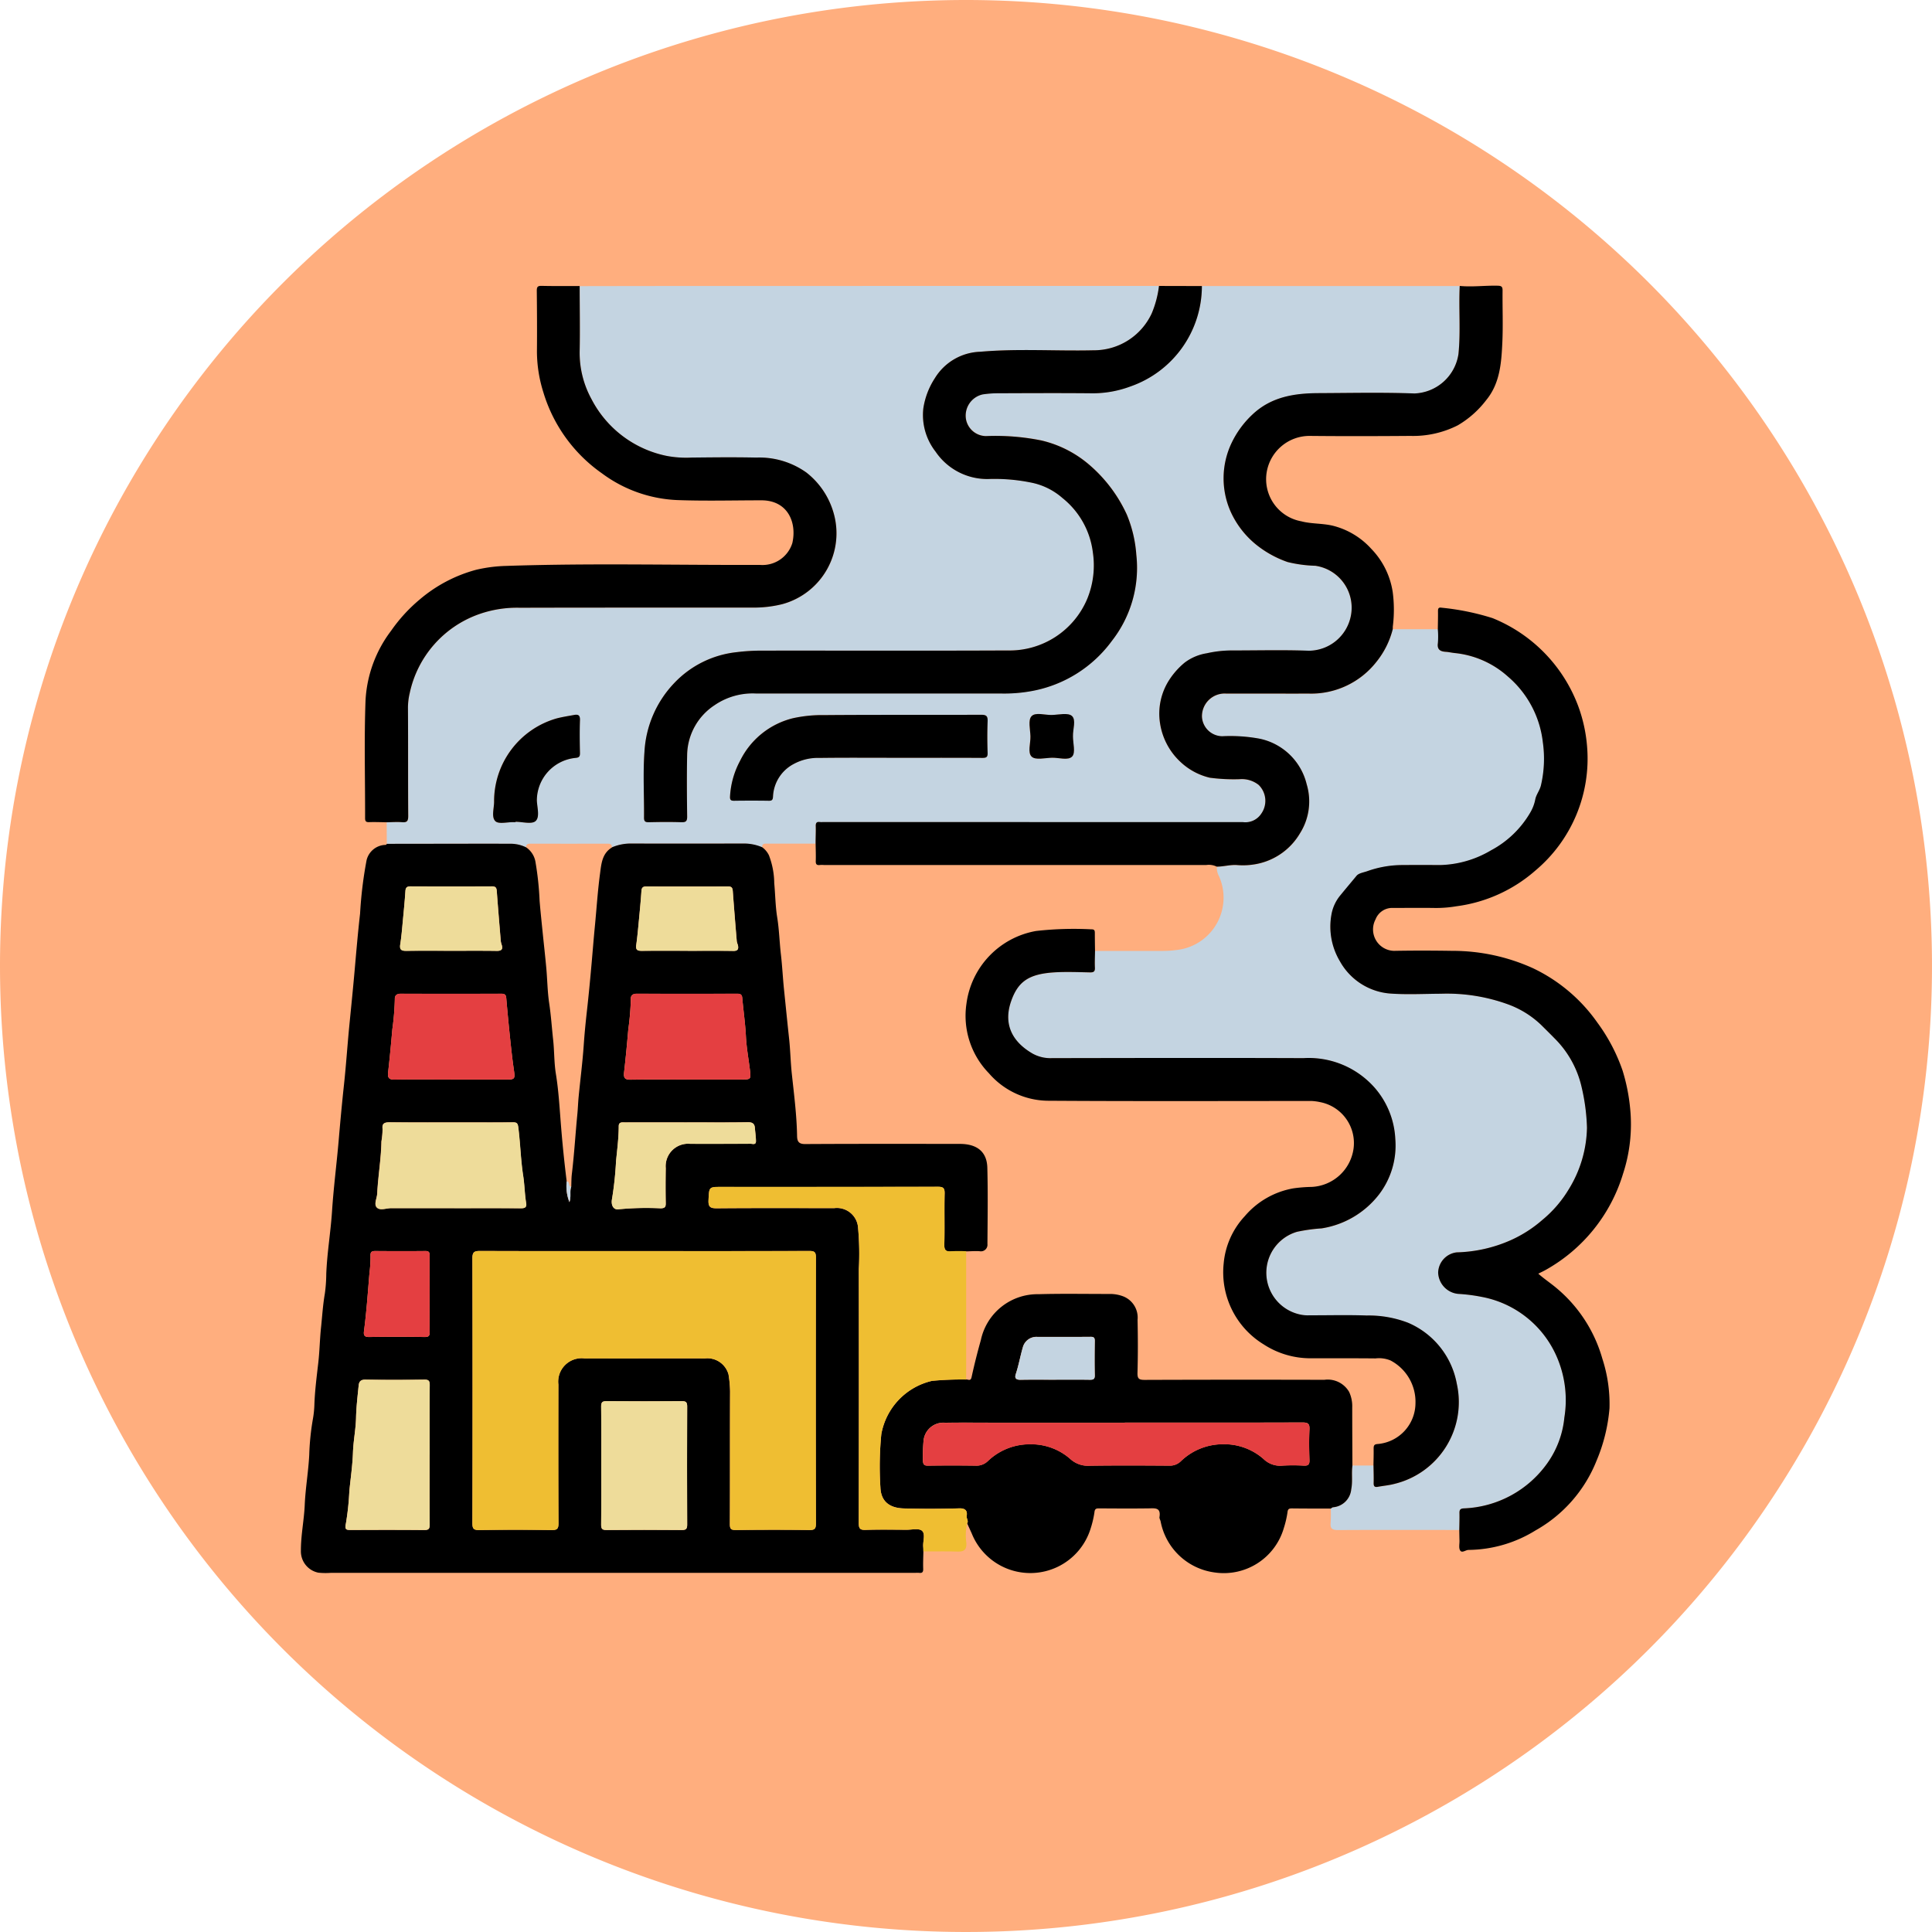 <svg xmlns="http://www.w3.org/2000/svg" xmlns:xlink="http://www.w3.org/1999/xlink" width="169" height="169" viewBox="0 0 169 169">
  <defs>
    <clipPath id="clip-path">
      <rect id="Rectángulo_378260" data-name="Rectángulo 378260" width="116.358" height="112.603" fill="none"/>
    </clipPath>
  </defs>
  <g id="Grupo_1073954" data-name="Grupo 1073954" transform="translate(-385.208 -2057.51)">
    <g id="Grupo_159182" data-name="Grupo 159182" transform="translate(385.208 2057.51)">
      <path id="Unión_12" data-name="Unión 12" d="M84.5,0A84.5,84.5,0,1,1,0,84.5,84.5,84.5,0,0,1,84.5,0Z" transform="translate(0 0)" fill="#ffae7e"/>
    </g>
    <g id="Grupo_1073970" data-name="Grupo 1073970" transform="translate(411.529 2082.51)">
      <g id="Grupo_1073969" data-name="Grupo 1073969" clip-path="url(#clip-path)">
        <path id="Trazado_823742" data-name="Trazado 823742" d="M15.952,48.822l-.011-1.873c.449-.006.9-.046,1.346-.008s.549-.094.546-.538c-.022-3.125,0-6.25-.022-9.375a5.573,5.573,0,0,1,.153-1.378,9.4,9.4,0,0,1,6.051-6.9,9.984,9.984,0,0,1,3.571-.567c6.878-.019,13.756-.006,20.634-.014a10.232,10.232,0,0,0,2.336-.3,6.421,6.421,0,0,0,4.476-8.015,6.858,6.858,0,0,0-2.372-3.5,7.088,7.088,0,0,0-4.374-1.306c-1.894-.046-3.79-.025-5.685,0a9.244,9.244,0,0,1-2.14-.144,9.543,9.543,0,0,1-6.6-4.977,8.423,8.423,0,0,1-1.032-4.2c.033-1.894,0-3.789,0-5.683Q38.13.034,43.438.03L83.5.028a8.963,8.963,0,0,1-.628,2.383,5.567,5.567,0,0,1-5.1,3.245c-3.3.078-6.6-.161-9.89.127A4.83,4.83,0,0,0,63.891,8.1a6.639,6.639,0,0,0-1.007,2.623,5.2,5.2,0,0,0,1.072,3.8,5.452,5.452,0,0,0,4.613,2.39,16,16,0,0,1,3.858.336,5.878,5.878,0,0,1,2.624,1.325,7.2,7.2,0,0,1,2.66,4.747,7.71,7.71,0,0,1-.476,4.053,7.367,7.367,0,0,1-6.96,4.537c-7.174.034-14.347.006-21.522.015a17.44,17.44,0,0,0-2.206.135,8.806,8.806,0,0,0-5.432,2.684,9.458,9.458,0,0,0-2.621,6.046c-.136,1.905-.018,3.828-.037,5.742,0,.36.135.407.441.4.938-.017,1.877-.028,2.815,0,.4.014.523-.087.518-.506-.025-1.817-.04-3.635,0-5.451a5.309,5.309,0,0,1,2.4-4.28,5.884,5.884,0,0,1,3.616-1.027q10.7-.006,21.4,0a13.246,13.246,0,0,0,2.816-.231,11.164,11.164,0,0,0,6.925-4.375,10.365,10.365,0,0,0,2.132-7.537,11.165,11.165,0,0,0-.834-3.517,12.7,12.7,0,0,0-3.3-4.365,9.857,9.857,0,0,0-4.158-2.107,20.2,20.2,0,0,0-4.852-.385,1.8,1.8,0,0,1-1.751-1.465,1.9,1.9,0,0,1,1.462-2.181,8.975,8.975,0,0,1,1.373-.1c2.658-.009,5.317-.02,7.975,0a9.488,9.488,0,0,0,3.6-.605A9.306,9.306,0,0,0,87.25.037H109.8c-.1,1.983.087,3.968-.111,5.953a4.043,4.043,0,0,1-3.85,3.452c-2.792-.1-5.59-.04-8.385-.029-2.124.009-4.143.318-5.789,1.873a8.314,8.314,0,0,0-1.825,2.493,7.179,7.179,0,0,0-.065,6.033,7.885,7.885,0,0,0,2.457,3.041,9.149,9.149,0,0,0,2.517,1.336,11.478,11.478,0,0,0,2.426.325,3.705,3.705,0,0,1,3.088,4.443,3.77,3.77,0,0,1-3.67,2.988c-2.226-.081-4.456-.02-6.685-.024a9.913,9.913,0,0,0-2.237.247,4.324,4.324,0,0,0-1.934.818,6.617,6.617,0,0,0-1.333,1.491,5.437,5.437,0,0,0-.822,3.8,5.8,5.8,0,0,0,1.808,3.413,5.634,5.634,0,0,0,2.549,1.365,16.072,16.072,0,0,0,2.6.129,2.369,2.369,0,0,1,1.672.5,1.947,1.947,0,0,1,.233,2.51,1.665,1.665,0,0,1-1.61.745l-36.712-.008a2.168,2.168,0,0,1-.293,0c-.284-.039-.369.079-.36.359.016.507-.006,1.015-.012,1.523q-2.095,0-4.19,0c-.23,0-.5-.047-.482.322a4.062,4.062,0,0,0-1.62-.327c-3.277,0-6.555.007-9.832,0a4.19,4.19,0,0,0-1.693.332c.014-.258-.126-.326-.362-.325q-3.386.008-6.773,0c-.235,0-.377.065-.365.324a3.084,3.084,0,0,0-1.325-.318c-3.623-.009-7.246,0-10.869.007M60.835,41.3c2.4,0,4.806-.007,7.209.008.345,0,.475-.061.462-.442-.031-.916-.035-1.836,0-2.753.017-.449-.1-.579-.565-.578-4.572.02-9.144-.009-13.715.029a11.816,11.816,0,0,0-2.751.273,7.013,7.013,0,0,0-4.627,3.739,7.388,7.388,0,0,0-.873,3.117c-.014.285.07.367.353.363q1.524-.023,3.048,0c.29,0,.345-.1.36-.373a3.388,3.388,0,0,1,1.8-2.838,4.432,4.432,0,0,1,2.265-.536c2.344-.03,4.689-.011,7.033-.011M27.205,46.932V46.9c.6,0,1.416.237,1.753-.062.387-.344.141-1.175.113-1.788a3.746,3.746,0,0,1,3.358-3.734c.341-.024.418-.126.412-.442-.018-.957-.031-1.915,0-2.871.016-.418-.152-.512-.5-.45-.509.091-1.022.169-1.522.3a7.542,7.542,0,0,0-5.49,7.315c-.005.577-.249,1.328.114,1.68.285.277,1.036.074,1.581.083.059,0,.117,0,.176,0m48.768-7.5c-.022-.615.3-1.44-.094-1.787-.341-.3-1.15-.1-1.752-.085s-1.441-.269-1.788.118c-.3.339-.1,1.149-.086,1.751s-.269,1.44.118,1.787c.339.3,1.15.1,1.752.086s1.443.269,1.787-.119c.3-.337.062-1.148.062-1.75" transform="translate(-8.438 -0.015)" fill="#c4d4e1"/>
        <path id="Trazado_823743" data-name="Trazado 823743" d="M27.209,103.985a4.2,4.2,0,0,1,1.693-.333c3.277.011,6.555.007,9.833,0a4.056,4.056,0,0,1,1.62.327,1.888,1.888,0,0,1,.585.7,6.959,6.959,0,0,1,.465,2.442c.094.994.1,2,.258,2.983.176,1.085.2,2.179.327,3.266.117,1.011.166,2.036.27,3.047.147,1.432.29,2.866.445,4.3.11,1.012.127,2.035.235,3.048.194,1.818.432,3.632.463,5.464.008.45.122.714.695.711,4.515-.025,9.031-.017,13.547-.013,1.5,0,2.361.688,2.4,2.073.058,2.226.025,4.455.009,6.683a.575.575,0,0,1-.69.63c-.388-.026-.78.008-1.17.016a12.8,12.8,0,0,0-1.289,0c-.471.042-.634-.081-.621-.592.039-1.484-.009-2.97.026-4.454.012-.492-.121-.605-.607-.6q-9.44.028-18.881.012c-1.15,0-1.109,0-1.166,1.151-.03.609.16.723.734.719,3.42-.029,6.841-.017,10.261-.013A1.855,1.855,0,0,1,48.74,137.3a24.944,24.944,0,0,1,.064,3.569q.012,11.107-.008,22.214c0,.483.107.626.6.61,1.191-.04,2.384-.017,3.577-.011.465,0,1.084-.151,1.356.086.322.28.069.917.107,1.4.011.136.01.273.015.41-.008.507-.034,1.015-.016,1.522.01.292-.094.385-.367.348a2.251,2.251,0,0,0-.293,0H2.638a6.207,6.207,0,0,1-1.112-.015A1.9,1.9,0,0,1,0,165.523c-.008-1.349.277-2.676.335-4.014.063-1.463.318-2.9.394-4.365a22.219,22.219,0,0,1,.306-3.071,8.573,8.573,0,0,0,.144-1.318c.041-1.229.2-2.446.339-3.665.123-1.05.134-2.112.249-3.163.1-.968.16-1.941.327-2.9a13.079,13.079,0,0,0,.125-1.725c.071-1.846.386-3.665.506-5.507.133-2.048.4-4.09.577-6.139.138-1.627.288-3.255.464-4.879.186-1.723.3-3.451.467-5.173.163-1.646.331-3.29.475-4.937.143-1.627.282-3.257.468-4.879a36.007,36.007,0,0,1,.568-4.672,1.75,1.75,0,0,1,1.527-1.338c.094-.009.2.018.243-.1,3.623,0,7.247-.016,10.869-.007a3.084,3.084,0,0,1,1.325.319,1.93,1.93,0,0,1,.81,1.266,26.828,26.828,0,0,1,.363,3.421c.074.9.17,1.791.26,2.687.108,1.068.23,2.136.327,3.205.091,1.015.1,2.041.25,3.046.161,1.067.23,2.139.347,3.208.109.992.079,2,.24,2.985.233,1.425.315,2.864.428,4.295q.2,2.561.517,5.106a3.806,3.806,0,0,0,.238,1.814c.176-.5,0-.944.16-1.349.016-.369.008-.741.052-1.107.21-1.739.311-3.487.481-5.229.051-.519.065-1.038.116-1.555.145-1.489.337-2.974.441-4.466.069-1,.166-2,.277-2.984.164-1.45.3-2.9.428-4.354.09-1.034.173-2.073.273-3.1.148-1.525.244-3.058.448-4.578.116-.866.172-1.775,1.044-2.305M30.043,139.3c-4.788,0-9.577.008-14.365-.01-.5,0-.682.084-.68.647q.032,11.575,0,23.149c0,.469.084.625.592.617q3.166-.049,6.332,0c.486.007.609-.113.606-.6-.022-4.044-.016-8.088-.01-12.131a2.049,2.049,0,0,1,2.281-2.285c1.094-.005,2.189,0,3.283,0,2.423,0,4.847,0,7.27,0a1.918,1.918,0,0,1,2.049,1.4,9.8,9.8,0,0,1,.137,1.5c-.015,3.868,0,7.736-.018,11.6,0,.413.1.518.515.514,2.149-.022,4.3-.027,6.449,0,.481.007.563-.148.562-.586q-.019-11.633,0-23.266c0-.487-.159-.559-.59-.558q-7.211.02-14.423.008m-16.625-3.752c1.936,0,3.871-.009,5.806.008.364,0,.547-.065.481-.471-.128-.781-.135-1.579-.256-2.356-.219-1.409-.249-2.833-.429-4.245-.046-.362-.126-.451-.47-.447-1.368.016-2.737.007-4.105.007-2.229,0-4.457.009-6.686-.008-.439,0-.675.095-.61.587a7.043,7.043,0,0,1-.1,1.085c-.027,1.531-.294,3.04-.37,4.565-.021.417-.315.934-.029,1.22s.824.05,1.251.052c1.838.006,3.676,0,5.513,0M11.26,157.126c0-2.03-.009-4.06.008-6.089,0-.374-.084-.492-.476-.487-1.718.023-3.437.027-5.154,0-.415-.008-.554.184-.587.508-.094.939-.207,1.88-.229,2.823-.024,1.024-.235,2.025-.27,3.05-.039,1.13-.208,2.255-.317,3.382a23.261,23.261,0,0,1-.3,2.816c-.126.567.043.573.469.572,2.128-.009,4.256-.015,6.384.005.392,0,.479-.113.476-.487-.018-2.03-.008-4.06-.008-6.089m15.015.937c0,1.718.012,3.437-.009,5.155,0,.38.094.486.48.483q3.282-.029,6.564,0c.383,0,.483-.1.482-.482q-.023-5.155,0-10.311c0-.38-.1-.486-.48-.482q-3.282.028-6.564,0c-.383,0-.486.1-.482.482.021,1.718.009,3.436.009,5.155m7.487-33.769h4.806c.811,0,.812-.044.71-.872-.12-.966-.3-1.924-.347-2.9-.058-1.126-.22-2.246-.321-3.37-.025-.278-.148-.362-.41-.362q-4.425.008-8.849,0c-.317,0-.5.155-.487.449a23.048,23.048,0,0,1-.222,2.667c-.107,1.25-.225,2.5-.368,3.743-.056.48.048.666.566.658,1.641-.026,3.282-.009,4.923-.01m-20.646,0h4.806c.811,0,.828-.045.707-.871-.133-.906-.231-1.817-.326-2.728q-.186-1.771-.338-3.545c-.024-.277-.145-.363-.409-.363q-4.425.008-8.849,0c-.316,0-.5.153-.488.447A23.048,23.048,0,0,1,8,119.9c-.109,1.249-.225,2.5-.367,3.743-.055.477.043.668.563.659,1.641-.026,3.282-.009,4.923-.01m20.691,3.752q-2.727,0-5.453,0c-.243,0-.55-.064-.552.334,0,1.024-.137,2.038-.235,3.054a29.891,29.891,0,0,1-.347,3.276c-.122.583.126,1.014.59.934a25.2,25.2,0,0,1,3.664-.083c.38-.01.447-.126.44-.468-.021-1.015-.016-2.031,0-3.047a1.963,1.963,0,0,1,2.145-2.126c1.759,0,3.518,0,5.277-.005.177,0,.474.124.469-.225,0-.384-.062-.768-.093-1.152s-.216-.514-.628-.507c-1.758.029-3.518.012-5.277.012m.035-15.009c1.329,0,2.658-.013,3.987.008.407.007.465-.18.4-.5a2.9,2.9,0,0,1-.1-.326c-.122-1.464-.242-2.929-.349-4.394-.02-.28-.088-.421-.408-.419q-3.577.016-7.154,0c-.3,0-.41.1-.43.4-.056.851-.139,1.7-.22,2.549-.07.726-.13,1.455-.235,2.176-.067.46.145.513.523.508,1.329-.016,2.658-.006,3.988-.006m-20.761,0c1.349,0,2.7-.013,4.046.008.444.007.561-.153.428-.554a1.483,1.483,0,0,1-.075-.334c-.12-1.445-.241-2.89-.347-4.336-.02-.281-.091-.419-.409-.417q-3.577.016-7.154,0c-.3,0-.409.105-.428.406-.056.851-.139,1.7-.22,2.549-.068.707-.123,1.417-.233,2.118-.083.521.16.572.582.566,1.27-.02,2.541-.007,3.812-.007M11.26,143.059c0-1.112-.005-2.225,0-3.337,0-.269-.024-.43-.367-.426-1.464.017-2.929.012-4.393,0-.289,0-.428.074-.411.4A11.158,11.158,0,0,1,6,141.2c-.143,1.7-.257,3.4-.48,5.094-.048.362.027.53.448.525q2.43-.032,4.861,0c.391.006.442-.148.437-.479-.016-1.092-.006-2.185-.006-3.278" transform="translate(0 -54.865)"/>
        <path id="Trazado_823744" data-name="Trazado 823744" d="M170.908,142.6c-3.532,0-7.065-.013-10.6.008-.511,0-.71-.123-.654-.65a11.484,11.484,0,0,0,.008-1.228c.065-.04.127-.1.2-.114a1.737,1.737,0,0,0,1.593-1.572c.141-.7.006-1.391.106-2.079h1.84c.007.507.027,1.016.014,1.523-.008.277.063.4.359.348.49-.091.992-.132,1.47-.26a7.359,7.359,0,0,0,5.444-8.752,7.2,7.2,0,0,0-4.273-5.342,9.6,9.6,0,0,0-3.618-.631c-1.66-.061-3.323-.012-4.985-.019a3.087,3.087,0,0,1-.859-.075,3.734,3.734,0,0,1-.251-7.227,14.7,14.7,0,0,1,2.152-.3,7.881,7.881,0,0,0,5.03-2.97,7.044,7.044,0,0,0,1.424-4.842,7.354,7.354,0,0,0-1.812-4.5,7.686,7.686,0,0,0-6.226-2.582c-7.331-.031-14.663-.016-21.994,0a3.239,3.239,0,0,1-1.667-.381c-2.032-1.164-2.527-2.8-1.914-4.578.6-1.742,1.548-2.393,3.748-2.541,1.051-.071,2.111-.025,3.166,0,.334.007.435-.092.42-.423-.023-.487,0-.976.011-1.464l5.772,0a9.868,9.868,0,0,0,1.568-.108,4.606,4.606,0,0,0,3.515-6.412,1.593,1.593,0,0,1-.2-.842c.58,0,1.142-.17,1.73-.142a6.268,6.268,0,0,0,1.846-.107,5.647,5.647,0,0,0,3.715-2.676,5.212,5.212,0,0,0,.581-4.277,5.357,5.357,0,0,0-4.089-3.984,14.036,14.036,0,0,0-3.292-.221,1.8,1.8,0,0,1-1.779-1.691,1.987,1.987,0,0,1,2.137-2.039c2.4-.012,4.807,0,7.211,0a7.247,7.247,0,0,0,5.907-2.774,7.453,7.453,0,0,0,1.433-2.87l3.943,0a7.534,7.534,0,0,1,.006,1.228c-.087.577.23.732.683.761.271.017.531.082.794.108a8.18,8.18,0,0,1,4.64,2.05,8.873,8.873,0,0,1,3.064,5.764,10.227,10.227,0,0,1-.169,3.769c-.1.428-.414.8-.492,1.212a3.607,3.607,0,0,1-.448,1.172,8.689,8.689,0,0,1-3.428,3.292,9.128,9.128,0,0,1-4.446,1.286q-1.7-.013-3.4,0a9.191,9.191,0,0,0-2.977.536c-.318.112-.744.169-.934.4-.468.567-.945,1.129-1.41,1.7a3.594,3.594,0,0,0-.794,1.725,5.9,5.9,0,0,0,.742,4.049A5.513,5.513,0,0,0,164.8,95.67c1.5.113,3.008.029,4.512.022a15.606,15.606,0,0,1,5.91.948,8.274,8.274,0,0,1,2.834,1.769c.4.4.8.791,1.19,1.189a8.74,8.74,0,0,1,2.358,4.238,17.578,17.578,0,0,1,.474,3.573,10.622,10.622,0,0,1-1.622,5.433,10.372,10.372,0,0,1-2.272,2.628,11.075,11.075,0,0,1-2.773,1.78,12.4,12.4,0,0,1-4.726,1.065,1.833,1.833,0,0,0-1.625,1.763,1.936,1.936,0,0,0,1.747,1.869,14.93,14.93,0,0,1,2.053.261,8.949,8.949,0,0,1,6.558,5.2,9.517,9.517,0,0,1,.682,5.356,8.269,8.269,0,0,1-1.481,3.981,9.394,9.394,0,0,1-7.313,3.965c-.327.016-.389.141-.382.424.011.487-.008.975-.014,1.463" transform="translate(-69.577 -33.767)" fill="#c4d4e1"/>
        <path id="Trazado_823745" data-name="Trazado 823745" d="M148.928,202.359c-.1.688.034,1.379-.106,2.079a1.738,1.738,0,0,1-1.593,1.572c-.07.009-.131.075-.2.114-1.113,0-2.226,0-3.339-.013-.249,0-.411-.008-.444.343a8.571,8.571,0,0,1-.323,1.383,5.466,5.466,0,0,1-6.045,3.876,5.551,5.551,0,0,1-4.73-4.467c-.03-.132-.12-.273-.1-.377.144-.871-.419-.768-.971-.761-1.426.018-2.851.009-4.277,0-.254,0-.408,0-.441.346a8.666,8.666,0,0,1-.323,1.383,5.521,5.521,0,0,1-10.414.453q-.2-.439-.4-.879c.151-.221-.079-.415-.037-.658.072-.42-.1-.665-.643-.65-1.619.046-3.241.051-4.86.006-1.361-.038-2-.713-2.044-1.827a28.882,28.882,0,0,1,.079-4.674,5.841,5.841,0,0,1,4.44-4.659,28.017,28.017,0,0,1,2.978-.118c.177-.02.393.182.476-.2q.357-1.634.813-3.247a5.065,5.065,0,0,1,5.051-4.012c2.088-.06,4.179-.016,6.269-.021a3.234,3.234,0,0,1,1.12.205,1.993,1.993,0,0,1,1.267,2.065c.034,1.541.038,3.085-.006,4.626-.015.532.143.623.639.621q7.851-.029,15.7-.006a2.161,2.161,0,0,1,2.171,1.052,2.943,2.943,0,0,1,.274,1.35c0,1.7.01,3.4.016,5.094m-19.91-3.749h-11.37c-1.445,0-2.892-.019-4.337.007a1.741,1.741,0,0,0-1.9,1.592,15.629,15.629,0,0,0-.057,1.7c.023.353.1.464.465.458q2.08-.032,4.161,0a1.426,1.426,0,0,0,1.05-.393,5.276,5.276,0,0,1,3.709-1.477,5.173,5.173,0,0,1,3.492,1.27,2.281,2.281,0,0,0,1.7.606c2.325-.035,4.65-.021,6.975-.007a1.363,1.363,0,0,0,1-.373,5.3,5.3,0,0,1,3.7-1.5,5.2,5.2,0,0,1,3.544,1.288,2.066,2.066,0,0,0,1.646.584,16.064,16.064,0,0,1,1.874,0c.372.016.511-.081.5-.479-.03-.9-.042-1.8,0-2.694.025-.507-.148-.6-.62-.6-5.177.017-10.354.011-15.531.011m-6.06-3.757c1,0,1.992-.01,2.988.006.3,0,.455-.031.445-.4-.026-1-.017-1.991,0-2.987,0-.271-.063-.371-.354-.369-1.563.014-3.125.009-4.688.005A1.227,1.227,0,0,0,120.1,192c-.229.776-.365,1.581-.622,2.354-.127.381.035.513.428.505,1.015-.02,2.031-.007,3.047-.006" transform="translate(-56.945 -99.163)"/>
        <path id="Trazado_823746" data-name="Trazado 823746" d="M146.143,30.027a7.446,7.446,0,0,1-1.433,2.87A7.247,7.247,0,0,1,138.8,35.67c-2.4.006-4.807-.007-7.211,0a1.987,1.987,0,0,0-2.137,2.039,1.8,1.8,0,0,0,1.779,1.691,14.035,14.035,0,0,1,3.292.222,5.356,5.356,0,0,1,4.09,3.983,5.215,5.215,0,0,1-.581,4.277,5.648,5.648,0,0,1-3.715,2.676,6.252,6.252,0,0,1-1.846.107c-.588-.028-1.15.145-1.73.142a1.562,1.562,0,0,0-.9-.142H96.382a2.646,2.646,0,0,0-.351,0c-.281.038-.371-.07-.361-.354.017-.506-.006-1.014-.012-1.522s.028-1.016.012-1.523c-.009-.28.076-.4.36-.359a2.092,2.092,0,0,0,.293,0l36.712.007a1.665,1.665,0,0,0,1.61-.745,1.947,1.947,0,0,0-.233-2.51,2.368,2.368,0,0,0-1.672-.5,16.077,16.077,0,0,1-2.6-.129,5.63,5.63,0,0,1-2.548-1.365,5.8,5.8,0,0,1-1.808-3.412,5.435,5.435,0,0,1,.821-3.8,6.619,6.619,0,0,1,1.334-1.491,4.32,4.32,0,0,1,1.933-.818,9.941,9.941,0,0,1,2.238-.247c2.228,0,4.459-.057,6.685.024a3.769,3.769,0,0,0,3.67-2.988,3.705,3.705,0,0,0-3.088-4.443,11.479,11.479,0,0,1-2.426-.325,9.155,9.155,0,0,1-2.517-1.336,7.885,7.885,0,0,1-2.457-3.041,7.183,7.183,0,0,1,.064-6.034,8.315,8.315,0,0,1,1.825-2.493c1.646-1.555,3.666-1.864,5.789-1.873,2.795-.011,5.593-.075,8.385.029a4.044,4.044,0,0,0,3.85-3.452c.2-1.985.015-3.97.111-5.953,1.112.109,2.224-.049,3.337-.019.341.009.413.111.41.43-.016,1.524.05,3.05-.022,4.571-.083,1.765-.21,3.548-1.409,5.006a8.537,8.537,0,0,1-2.494,2.208,8.623,8.623,0,0,1-4.134.923c-2.951.023-5.9.03-8.854,0a3.8,3.8,0,0,0-3.713,3.133,3.745,3.745,0,0,0,3.027,4.338c.865.229,1.815.17,2.719.377A6.733,6.733,0,0,1,144.256,23a6.917,6.917,0,0,1,1.884,3.8,11.782,11.782,0,0,1,.009,2.988c-.007.077,0,.155-.007.233" transform="translate(-50.633 0)"/>
        <path id="Trazado_823747" data-name="Trazado 823747" d="M202.616,140.487c.006-.488.025-.976.014-1.463-.007-.283.056-.408.382-.424a9.394,9.394,0,0,0,7.313-3.965,8.269,8.269,0,0,0,1.481-3.981,9.517,9.517,0,0,0-.682-5.356,8.949,8.949,0,0,0-6.558-5.2,14.932,14.932,0,0,0-2.053-.261,1.936,1.936,0,0,1-1.747-1.869,1.833,1.833,0,0,1,1.625-1.763,12.4,12.4,0,0,0,4.726-1.065,11.075,11.075,0,0,0,2.773-1.78,10.371,10.371,0,0,0,2.272-2.628,10.622,10.622,0,0,0,1.622-5.433,17.578,17.578,0,0,0-.474-3.573,8.74,8.74,0,0,0-2.358-4.238c-.39-.4-.791-.794-1.19-1.189a8.274,8.274,0,0,0-2.834-1.769,15.606,15.606,0,0,0-5.91-.948c-1.5.007-3.016.092-4.512-.022a5.513,5.513,0,0,1-4.338-2.825,5.9,5.9,0,0,1-.742-4.049,3.6,3.6,0,0,1,.794-1.725c.465-.57.942-1.132,1.41-1.7.19-.229.616-.287.934-.4a9.191,9.191,0,0,1,2.977-.536q1.7-.013,3.4,0a9.128,9.128,0,0,0,4.446-1.286,8.688,8.688,0,0,0,3.428-3.292,3.607,3.607,0,0,0,.448-1.172c.079-.407.389-.784.492-1.212a10.226,10.226,0,0,0,.169-3.769,8.873,8.873,0,0,0-3.064-5.764,8.18,8.18,0,0,0-4.64-2.05c-.262-.026-.523-.091-.794-.108-.453-.028-.77-.184-.683-.761a7.532,7.532,0,0,0-.006-1.228c.007-.527.023-1.054.015-1.581,0-.225.056-.329.3-.289a21.844,21.844,0,0,1,4.473.913,13.325,13.325,0,0,1,7.5,7.715,13.238,13.238,0,0,1,.773,3.572,12.776,12.776,0,0,1-4.521,10.789,13.006,13.006,0,0,1-6.9,3.127,10.741,10.741,0,0,1-1.843.152c-1.268-.021-2.537,0-3.805-.006a1.563,1.563,0,0,0-1.438,1,1.875,1.875,0,0,0,1.613,2.756c1.7-.031,3.4-.027,5.1,0a17.037,17.037,0,0,1,7.056,1.518,14.459,14.459,0,0,1,5.637,4.763,15.6,15.6,0,0,1,2.2,4.185,16.431,16.431,0,0,1,.657,3.251,13.913,13.913,0,0,1-.617,5.789,14.411,14.411,0,0,1-6.817,8.433c-.179.1-.372.186-.595.3.518.457,1.077.826,1.588,1.255a12.47,12.47,0,0,1,4.015,6.177,12.789,12.789,0,0,1,.626,4.345,14.924,14.924,0,0,1-1.134,4.587,12.122,12.122,0,0,1-5.328,6.089,11.331,11.331,0,0,1-5.863,1.711c-.262,0-.576.308-.74.044-.134-.214-.049-.566-.057-.857-.009-.312-.013-.625-.019-.937" transform="translate(-101.286 -31.656)"/>
        <path id="Trazado_823748" data-name="Trazado 823748" d="M112.539.037a9.306,9.306,0,0,1-6.225,8.774,9.489,9.489,0,0,1-3.6.605c-2.658-.023-5.317-.011-7.975,0a9.03,9.03,0,0,0-1.372.1,1.9,1.9,0,0,0-1.462,2.181,1.8,1.8,0,0,0,1.751,1.465,20.2,20.2,0,0,1,4.853.385,9.86,9.86,0,0,1,4.158,2.107,12.686,12.686,0,0,1,3.3,4.365,11.166,11.166,0,0,1,.835,3.516,10.363,10.363,0,0,1-2.133,7.538,11.161,11.161,0,0,1-6.925,4.375,13.27,13.27,0,0,1-2.815.231q-10.7,0-21.4,0A5.886,5.886,0,0,0,69.913,36.7a5.309,5.309,0,0,0-2.4,4.28c-.038,1.816-.023,3.634,0,5.451.006.42-.112.521-.518.507-.937-.032-1.876-.021-2.814,0-.306.005-.444-.041-.441-.4.019-1.914-.1-3.837.037-5.742A9.455,9.455,0,0,1,66.4,34.748a8.8,8.8,0,0,1,5.431-2.684,17.447,17.447,0,0,1,2.206-.135c7.174-.009,14.348.019,21.522-.015a7.368,7.368,0,0,0,6.96-4.537A7.711,7.711,0,0,0,103,23.324a7.2,7.2,0,0,0-2.66-4.746,5.876,5.876,0,0,0-2.623-1.325,16.006,16.006,0,0,0-3.858-.336,5.453,5.453,0,0,1-4.613-2.391,5.205,5.205,0,0,1-1.072-3.8A6.639,6.639,0,0,1,89.179,8.1a4.83,4.83,0,0,1,3.989-2.317c3.292-.289,6.594-.049,9.89-.127a5.568,5.568,0,0,0,5.1-3.245,8.986,8.986,0,0,0,.628-2.383l3.754.009" transform="translate(-33.726 -0.015)"/>
        <path id="Trazado_823749" data-name="Trazado 823749" d="M30.677.029c0,1.895.038,3.789,0,5.683a8.425,8.425,0,0,0,1.032,4.2,9.545,9.545,0,0,0,6.6,4.977,9.238,9.238,0,0,0,2.139.143c1.895-.021,3.791-.041,5.686,0a7.089,7.089,0,0,1,4.374,1.306,6.859,6.859,0,0,1,2.371,3.5,6.422,6.422,0,0,1-4.476,8.015,10.258,10.258,0,0,1-2.336.3c-6.878.007-13.756-.006-20.634.014a9.985,9.985,0,0,0-3.571.567,9.4,9.4,0,0,0-6.051,6.9,5.576,5.576,0,0,0-.153,1.379c.02,3.125,0,6.25.022,9.375,0,.443-.11.574-.546.538s-.9,0-1.346.008c-.508-.006-1.016-.029-1.523-.011-.286.01-.357-.084-.357-.362.009-3.437-.089-6.879.04-10.312a11.022,11.022,0,0,1,2.236-6.069,13.914,13.914,0,0,1,2.5-2.733,12.665,12.665,0,0,1,4.94-2.6,12.9,12.9,0,0,1,2.632-.338c7.4-.251,14.795-.062,22.192-.088a2.731,2.731,0,0,0,2.833-1.912c.41-1.785-.385-3.734-2.7-3.738-2.442,0-4.888.068-7.327-.02a11.856,11.856,0,0,1-6.625-2.338A13.335,13.335,0,0,1,27.5,9.315a11.994,11.994,0,0,1-.56-3.546c.017-1.777.006-3.555-.013-5.332,0-.321.07-.432.412-.425,1.111.025,2.223.014,3.335.016" transform="translate(-6.293 -0.006)"/>
        <path id="Trazado_823750" data-name="Trazado 823750" d="M98.28,184.3a28.012,28.012,0,0,0-2.978.118,5.842,5.842,0,0,0-4.44,4.659,28.882,28.882,0,0,0-.079,4.674c.043,1.114.682,1.789,2.043,1.827,1.619.045,3.242.04,4.86-.006.543-.016.716.229.644.65-.042.243.188.436.037.658A4.89,4.89,0,0,0,98.3,198.6c.036.624-.235.762-.78.748-.992-.026-1.986-.01-2.978-.012,0-.137,0-.273-.015-.41-.038-.481.215-1.117-.107-1.4-.272-.236-.891-.083-1.356-.086-1.192-.006-2.385-.029-3.576.011-.5.016-.6-.127-.6-.61q.025-11.107.008-22.214a24.944,24.944,0,0,0-.064-3.569,1.855,1.855,0,0,0-2.092-1.759c-3.42,0-6.841-.016-10.261.013-.575,0-.764-.11-.734-.719.057-1.149.016-1.151,1.166-1.151q9.44,0,18.881-.012c.486,0,.619.112.607.6-.035,1.484.013,2.97-.026,4.454-.013.511.15.634.621.592a12.8,12.8,0,0,1,1.289,0V184.3" transform="translate(-40.09 -88.626)" fill="#efbe32"/>
        <path id="Trazado_823751" data-name="Trazado 823751" d="M94.607,83.487c-2.344,0-4.689-.019-7.033.011a4.439,4.439,0,0,0-2.265.535,3.389,3.389,0,0,0-1.8,2.839c-.016.269-.07.377-.36.373q-1.524-.023-3.048,0c-.282,0-.366-.078-.353-.363a7.4,7.4,0,0,1,.873-3.117,7.014,7.014,0,0,1,4.627-3.739A11.793,11.793,0,0,1,88,79.752c4.571-.038,9.144-.009,13.715-.029.469,0,.583.128.566.577-.035.917-.032,1.836,0,2.753.013.38-.117.444-.462.442-2.4-.015-4.806-.008-7.209-.008" transform="translate(-42.211 -42.199)"/>
        <path id="Trazado_823752" data-name="Trazado 823752" d="M37.673,89.114H37.5c-.544-.01-1.295.193-1.581-.084-.363-.351-.119-1.1-.113-1.679a7.542,7.542,0,0,1,5.49-7.316c.5-.128,1.013-.207,1.522-.3.348-.063.515.031.5.449-.035.956-.023,1.914,0,2.871.006.316-.071.418-.412.442a3.747,3.747,0,0,0-3.359,3.735c.028.613.274,1.444-.113,1.788-.337.3-1.15.062-1.753.062v.03" transform="translate(-18.906 -42.197)"/>
        <path id="Trazado_823753" data-name="Trazado 823753" d="M139.206,81.535c0,.6.237,1.413-.062,1.75-.344.387-1.171.1-1.787.119s-1.413.218-1.752-.086c-.387-.346-.1-1.171-.118-1.787s-.218-1.412.086-1.751c.346-.387,1.172-.1,1.788-.118s1.411-.218,1.752.085c.39.347.072,1.172.094,1.787" transform="translate(-71.67 -42.121)"/>
        <path id="Trazado_823754" data-name="Trazado 823754" d="M46.91,179.383c4.808,0,9.616.005,14.423-.009.431,0,.591.071.589.558q-.026,11.633,0,23.266c0,.438-.081.593-.562.586-2.15-.03-4.3-.024-6.449,0-.41,0-.517-.1-.515-.513.017-3.868,0-7.736.018-11.6a9.744,9.744,0,0,0-.137-1.5,1.917,1.917,0,0,0-2.049-1.4c-2.424-.007-4.847,0-7.27,0-1.094,0-2.189,0-3.283,0a2.049,2.049,0,0,0-2.281,2.286c-.006,4.044-.012,8.088.01,12.131,0,.49-.12.61-.607.6q-3.165-.044-6.332,0c-.508.008-.593-.148-.592-.617q.023-11.575,0-23.15c0-.563.177-.649.68-.647,4.788.018,9.576.011,14.364.011" transform="translate(-16.867 -94.945)" fill="#efbe32"/>
        <path id="Trazado_823755" data-name="Trazado 823755" d="M20.76,162.976c-1.838,0-3.676,0-5.513,0-.427,0-.967.232-1.252-.052s.008-.8.029-1.221c.076-1.525.343-3.035.37-4.565a7.1,7.1,0,0,0,.1-1.085c-.066-.492.17-.59.61-.586,2.229.016,4.457.008,6.686.008,1.369,0,2.737.009,4.106-.007.344,0,.423.085.469.448.179,1.411.21,2.835.429,4.245.12.776.127,1.575.255,2.355.066.405-.117.474-.481.471-1.935-.016-3.871-.008-5.806-.007" transform="translate(-7.342 -82.29)" fill="#eedc9a"/>
        <path id="Trazado_823756" data-name="Trazado 823756" d="M15.644,209.861c0,2.03-.009,4.06.008,6.089,0,.373-.084.49-.476.487-2.128-.02-4.256-.015-6.385-.005-.425,0-.594-.005-.468-.572a23.251,23.251,0,0,0,.3-2.816c.109-1.127.278-2.252.317-3.382.035-1.024.246-2.025.27-3.05.022-.942.135-1.883.229-2.823.032-.324.172-.515.587-.508,1.718.031,3.436.026,5.154,0,.392-.005.479.113.476.487-.018,2.03-.008,4.06-.008,6.089" transform="translate(-4.384 -107.6)" fill="#eedc9a"/>
        <path id="Trazado_823757" data-name="Trazado 823757" d="M55.811,212.913c0-1.718.012-3.437-.009-5.155,0-.383.1-.484.482-.481q3.282.028,6.564,0c.385,0,.482.1.48.483q-.023,5.155,0,10.311c0,.383-.1.484-.482.481q-3.282-.028-6.564,0c-.386,0-.485-.1-.48-.483.021-1.718.009-3.437.009-5.155" transform="translate(-29.537 -109.715)" fill="#eedc9a"/>
        <path id="Trazado_823758" data-name="Trazado 823758" d="M65.541,139.065c-1.641,0-3.283-.016-4.923.009-.518.008-.622-.177-.566-.657.144-1.245.261-2.494.368-3.744a23.04,23.04,0,0,0,.222-2.667c-.008-.293.169-.449.487-.449q4.425.007,8.849,0c.262,0,.385.084.41.362.1,1.124.263,2.244.321,3.371.05.978.226,1.936.346,2.9.1.828.1.872-.709.872H65.541" transform="translate(-31.779 -69.636)" fill="#e43f41"/>
        <path id="Trazado_823759" data-name="Trazado 823759" d="M21.679,139.065c-1.641,0-3.282-.016-4.922.009-.521.008-.618-.182-.564-.659.142-1.245.257-2.494.367-3.743a22.936,22.936,0,0,0,.222-2.667c-.008-.294.171-.448.488-.447q4.425.007,8.849,0c.263,0,.385.086.409.363q.153,1.774.338,3.545c.1.911.193,1.822.326,2.728.121.826.1.87-.707.871H21.679" transform="translate(-8.564 -69.636)" fill="#e43f41"/>
        <path id="Trazado_823760" data-name="Trazado 823760" d="M64.381,155.466c1.759,0,3.518.016,5.277-.012.412-.007.6.114.628.507s.088.768.093,1.152c0,.348-.292.224-.47.225-1.759.008-3.518.006-5.277.005a1.963,1.963,0,0,0-2.145,2.126c-.015,1.016-.02,2.032,0,3.047.007.342-.06.458-.44.468a25.2,25.2,0,0,0-3.664.083c-.465.08-.713-.351-.59-.934a29.891,29.891,0,0,0,.347-3.276c.1-1.016.231-2.03.235-3.054,0-.4.309-.334.552-.334q2.726-.006,5.453,0" transform="translate(-30.575 -82.284)" fill="#eedc9a"/>
        <path id="Trazado_823761" data-name="Trazado 823761" d="M66.812,117.258c-1.329,0-2.658-.01-3.988.006-.378,0-.59-.048-.523-.508.1-.722.166-1.45.235-2.176.081-.849.164-1.7.22-2.549.02-.3.135-.405.43-.4q3.577.01,7.154,0c.32,0,.387.14.408.419.106,1.466.227,2.93.349,4.395a3.009,3.009,0,0,0,.1.326c.066.321.009.508-.4.5-1.329-.021-2.658-.008-3.987-.008" transform="translate(-32.971 -59.084)" fill="#eedc9a"/>
        <path id="Trazado_823762" data-name="Trazado 823762" d="M22.831,117.258c-1.27,0-2.541-.013-3.812.007-.423.007-.665-.045-.582-.566.111-.7.166-1.411.233-2.118.081-.849.164-1.7.22-2.549.02-.3.131-.407.428-.406q3.577.01,7.154,0c.319,0,.389.136.41.417.105,1.446.227,2.891.347,4.336a1.465,1.465,0,0,0,.076.334c.132.4.015.561-.429.554-1.349-.02-2.7-.007-4.046-.007" transform="translate(-9.751 -59.084)" fill="#eedc9a"/>
        <path id="Trazado_823763" data-name="Trazado 823763" d="M17.454,183.144c0,1.093-.01,2.186.006,3.278.005.33-.047.484-.438.479q-2.43-.034-4.861,0c-.421.006-.5-.163-.448-.525.223-1.692.337-3.394.48-5.094a11.159,11.159,0,0,0,.093-1.5c-.017-.321.122-.4.411-.4,1.464.008,2.929.013,4.392,0,.344,0,.369.158.367.426-.009,1.112,0,2.225,0,3.337" transform="translate(-6.194 -94.949)" fill="#e43f41"/>
        <path id="Trazado_823764" data-name="Trazado 823764" d="M49.367,166.434c.313,0,.105.446.4.465-.161.405.016.846-.16,1.349a3.8,3.8,0,0,1-.238-1.814" transform="translate(-26.117 -88.096)" fill="#c4d4e1"/>
        <path id="Trazado_823765" data-name="Trazado 823765" d="M159.2,166.467c.006-.488.024-.976.015-1.464,0-.271.03-.4.369-.42a3.6,3.6,0,0,0,3.291-3.559,4.085,4.085,0,0,0-2.184-3.748,2.611,2.611,0,0,0-1.31-.179c-1.877-.019-3.753-.01-5.63-.012a7.486,7.486,0,0,1-4.153-1.214,7.385,7.385,0,0,1-3.5-7.08,6.958,6.958,0,0,1,1.845-4.134,7.215,7.215,0,0,1,4.244-2.435,12.736,12.736,0,0,1,1.608-.127,3.883,3.883,0,0,0,3.662-3.337,3.648,3.648,0,0,0-2.918-4.079,4.627,4.627,0,0,0-.737-.1c-7.7,0-15.405.03-23.107-.021a6.908,6.908,0,0,1-5.133-2.405,7.2,7.2,0,0,1-1.965-6.08,7.442,7.442,0,0,1,6.09-6.365,29.431,29.431,0,0,1,4.841-.144c.292-.007.3.136.3.355,0,.507.009,1.015.016,1.523-.006.488-.034.978-.011,1.464.016.33-.086.429-.42.423-1.055-.021-2.115-.066-3.166,0-2.2.149-3.146.8-3.748,2.542-.613,1.774-.118,3.414,1.914,4.578a3.235,3.235,0,0,0,1.667.381c7.331-.013,14.663-.028,21.994,0a7.684,7.684,0,0,1,6.226,2.581,7.357,7.357,0,0,1,1.812,4.5,7.044,7.044,0,0,1-1.424,4.842,7.88,7.88,0,0,1-5.03,2.97,14.712,14.712,0,0,0-2.152.3,3.734,3.734,0,0,0,.251,7.227,3.105,3.105,0,0,0,.859.075c1.661.006,3.325-.043,4.985.018a9.594,9.594,0,0,1,3.618.631,7.2,7.2,0,0,1,4.272,5.342,7.359,7.359,0,0,1-5.443,8.752c-.479.129-.981.169-1.47.26-.3.055-.367-.071-.36-.348.014-.507-.007-1.015-.014-1.523" transform="translate(-65.379 -63.271)"/>
        <path id="Trazado_823766" data-name="Trazado 823766" d="M133.251,211.27c5.177,0,10.354.007,15.531-.011.472,0,.646.09.62.6-.045.9-.033,1.8,0,2.694.013.4-.126.5-.5.48a16.064,16.064,0,0,0-1.874,0,2.065,2.065,0,0,1-1.646-.584,5.194,5.194,0,0,0-3.544-1.288,5.293,5.293,0,0,0-3.7,1.5,1.363,1.363,0,0,1-1,.373c-2.325-.014-4.65-.028-6.974.007a2.282,2.282,0,0,1-1.7-.606,5.17,5.17,0,0,0-3.492-1.269,5.275,5.275,0,0,0-3.709,1.477,1.424,1.424,0,0,1-1.05.393q-2.08-.031-4.161,0c-.364.006-.441-.1-.464-.458a15.51,15.51,0,0,1,.056-1.7,1.741,1.741,0,0,1,1.9-1.592c1.445-.025,2.891-.007,4.337-.007h11.37" transform="translate(-61.178 -111.823)" fill="#e43f41"/>
        <path id="Trazado_823767" data-name="Trazado 823767" d="M136.292,199.083c-1.016,0-2.032-.013-3.047.007-.393.008-.555-.124-.428-.505.257-.773.393-1.579.622-2.354a1.228,1.228,0,0,1,1.242-.889c1.563,0,3.125.008,4.688-.006.291,0,.358.1.354.369-.014,1-.023,1.992,0,2.987.01.367-.144.4-.445.4-1-.016-1.992-.006-2.988-.007" transform="translate(-70.28 -103.395)" fill="#c4d4e1"/>
      </g>
    </g>
  </g>
</svg>
